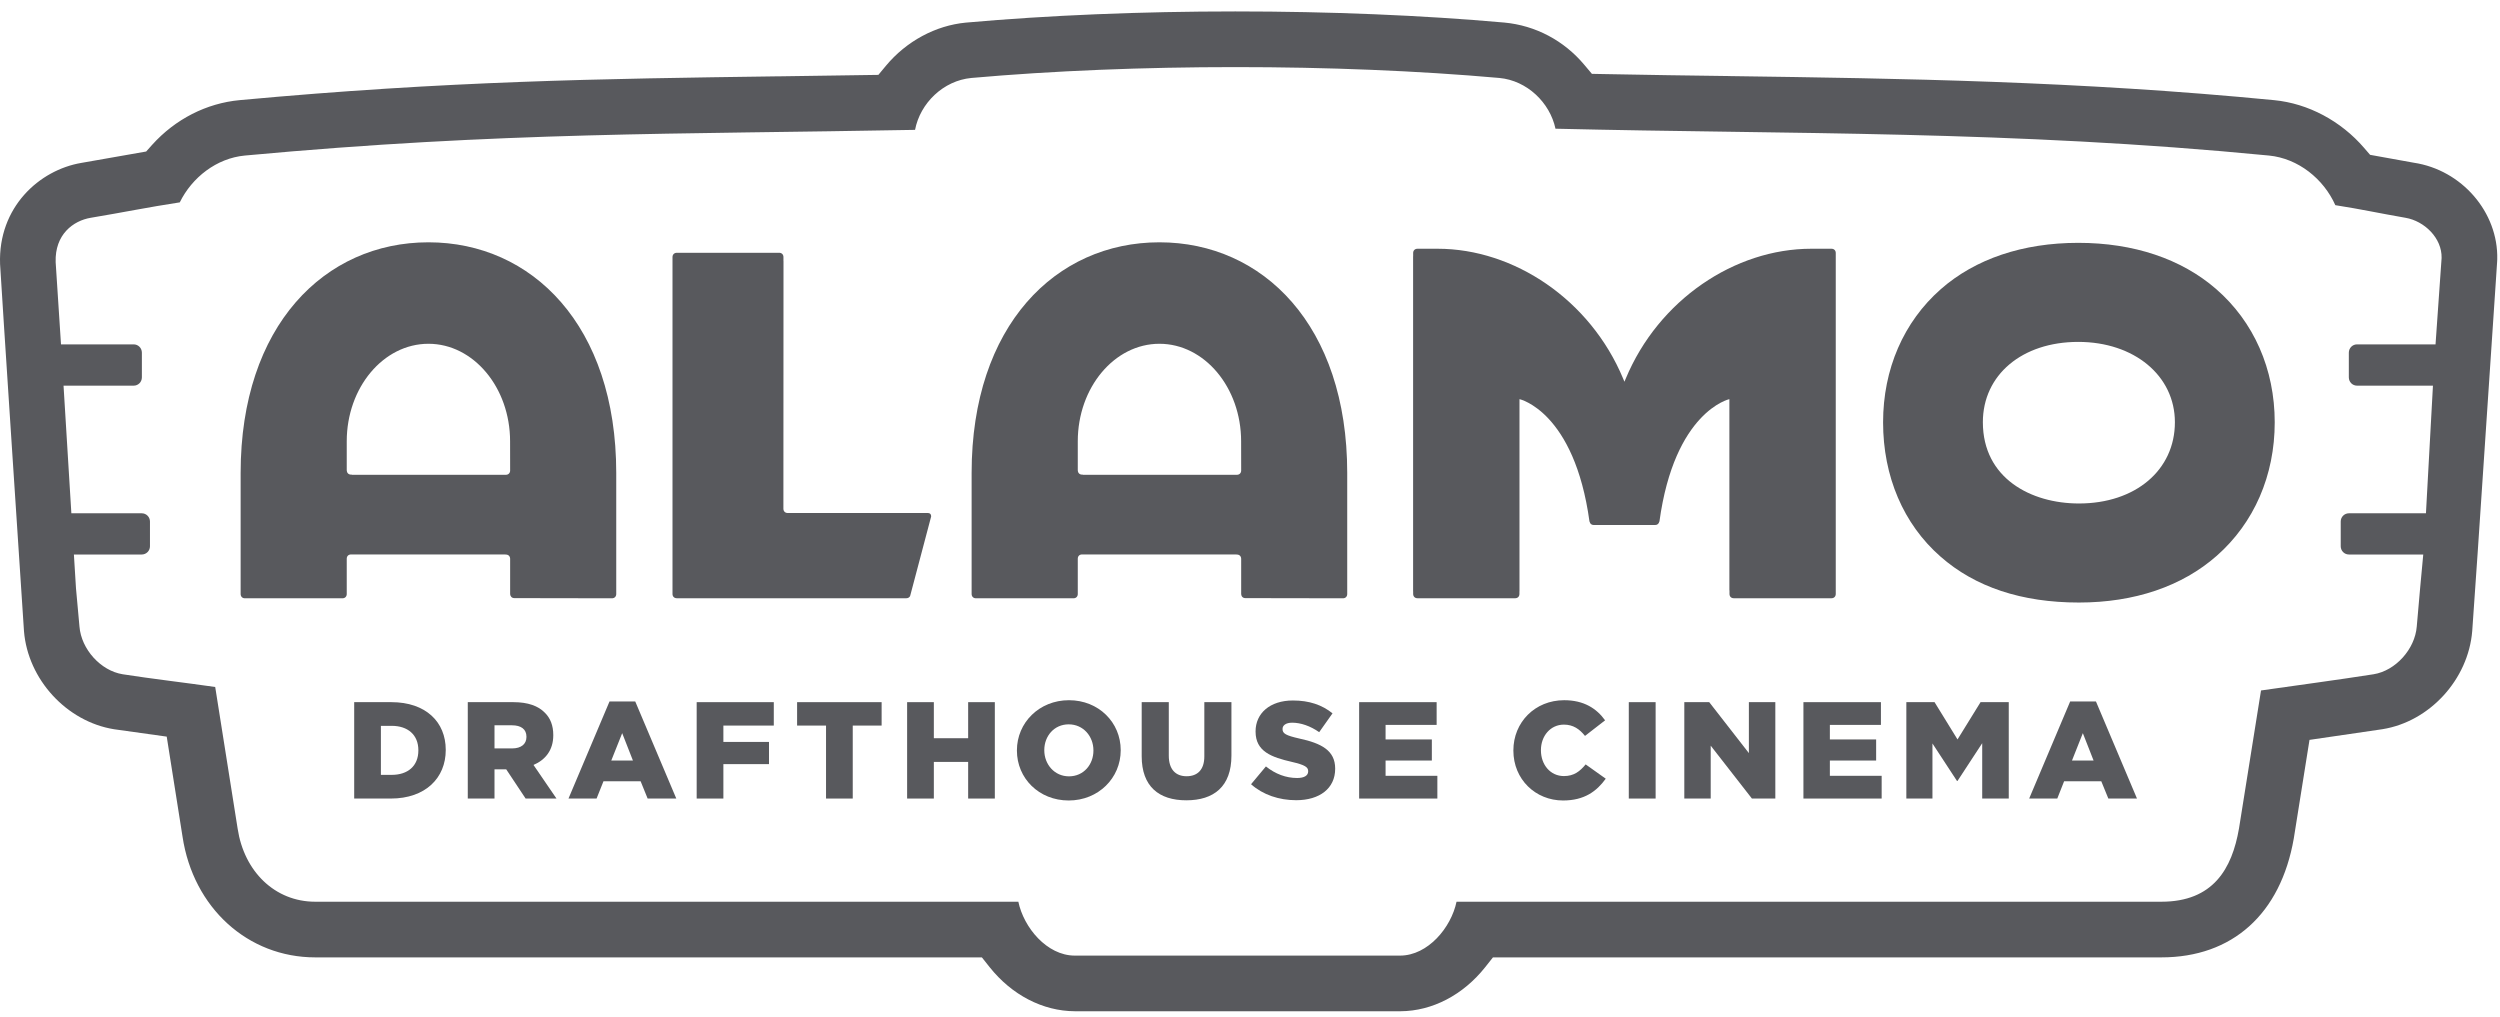 <svg width="145" height="59" viewBox="0 0 145 59" fill="none" xmlns="http://www.w3.org/2000/svg">
<path d="M139.996 9.437C142.782 9.852 144.91 12.316 144.84 15.044C144.84 15.089 144.837 15.137 144.833 15.188L144.776 16.057C143.718 31.934 143.44 35.995 143.389 36.602C143.162 39.404 140.926 41.852 138.184 42.293L133.951 42.913L133.04 48.629C132.276 53.013 129.477 55.528 125.359 55.528H86.591L86.144 56.093C84.862 57.71 83.07 58.643 81.23 58.652H62.336C60.483 58.643 58.684 57.71 57.397 56.093L56.949 55.528H18.284C14.373 55.528 11.207 52.649 10.587 48.527L9.67 42.724L6.615 42.296C3.864 41.852 1.618 39.408 1.391 36.609C1.378 36.449 0.03 15.932 0.004 15.316C-0.114 12.012 2.286 9.862 4.714 9.449L8.478 8.788L8.823 8.401C10.168 6.909 11.973 5.986 13.907 5.807C25.965 4.692 34.829 4.57 45.092 4.427H45.213C46.855 4.404 48.53 4.382 50.258 4.353L50.945 4.343L51.383 3.816C52.572 2.388 54.265 1.477 56.026 1.311C60.78 0.886 66.183 0.663 71.65 0.663C77.117 0.663 82.511 0.886 87.246 1.308C89.058 1.477 90.71 2.35 91.892 3.762L92.33 4.283L93.007 4.296C95.541 4.347 98.062 4.382 100.289 4.411L100.378 4.414C110.28 4.554 120.518 4.701 131.909 5.81C133.871 6.002 135.772 7.011 137.123 8.584L137.465 8.98L139.996 9.437ZM141.613 14.964C141.641 13.808 140.616 12.82 139.52 12.632C137.951 12.36 136.967 12.137 135.449 11.9C134.772 10.379 133.299 9.187 131.596 9.021C116.585 7.561 103.868 7.794 90.218 7.465C89.892 5.941 88.563 4.673 86.968 4.522C77.494 3.682 65.809 3.682 56.336 4.522C54.716 4.676 53.37 5.979 53.073 7.532C39.276 7.794 29.135 7.638 14.204 9.021C12.558 9.175 11.133 10.296 10.427 11.737C8.545 12.025 7.142 12.319 5.26 12.632C4.254 12.801 3.174 13.594 3.228 15.207L3.538 19.974H7.756C8.018 19.974 8.229 20.189 8.229 20.454V21.888C8.229 22.154 8.018 22.368 7.756 22.368H3.685L4.139 29.771H8.225C8.484 29.771 8.698 29.985 8.698 30.247V31.685C8.698 31.947 8.484 32.161 8.225 32.161H4.286L4.407 34.12C4.471 34.775 4.541 35.535 4.609 36.34C4.714 37.657 5.842 38.903 7.114 39.107C8.743 39.363 10.852 39.609 12.482 39.845L13.782 48.054C14.156 50.546 15.942 52.3 18.284 52.3H59.064C59.378 53.802 60.719 55.416 62.327 55.425H81.214C82.821 55.416 84.166 53.802 84.479 52.3H125.359C128.365 52.3 129.458 50.39 129.861 48.054L131.139 40.047C133.235 39.746 135.57 39.436 137.667 39.107C138.938 38.903 140.066 37.657 140.172 36.34C140.274 35.091 140.478 32.912 140.549 32.161H136.235C135.973 32.161 135.762 31.947 135.762 31.685V30.247C135.762 29.985 135.973 29.771 136.235 29.771H140.705L141.111 22.368H136.705C136.443 22.368 136.232 22.154 136.232 21.888V20.454C136.232 20.189 136.443 19.974 136.705 19.974H141.261L141.613 14.964Z" fill="#58595D"/>
<path d="M131.934 24.495C131.934 27.576 130.739 30.327 128.57 32.237C126.557 34.011 123.793 34.947 120.578 34.947C117.262 34.947 114.559 34.052 112.546 32.279C110.399 30.397 109.219 27.633 109.219 24.495C109.219 21.412 110.408 18.671 112.565 16.773C114.565 15.015 117.326 14.085 120.537 14.085C123.748 14.085 126.512 15.009 128.531 16.76C130.723 18.661 131.934 21.409 131.934 24.495ZM120.578 29.202C123.857 29.202 126.144 27.266 126.144 24.489C126.144 21.792 123.786 19.83 120.537 19.83C117.278 19.83 115.006 21.744 115.006 24.489C115.006 27.745 117.805 29.202 120.578 29.202Z" fill="#58595D"/>
<path d="M121.565 40.685L123.945 46.316H122.284L121.875 45.315H119.718L119.322 46.316H117.692L120.07 40.685H121.565ZM121.428 44.111L120.805 42.523L120.175 44.111H121.428Z" fill="#58595D"/>
<path d="M116.508 40.725V46.316H114.968V43.105L113.536 45.294H113.504L112.082 43.121V46.316H110.568V40.725H112.204L113.536 42.888L114.872 40.725H116.508Z" fill="#58595D"/>
<path d="M109.136 44.997V46.316H104.599V40.725H109.094V42.044H106.132V42.888H108.816V44.111H106.132V44.997H109.136Z" fill="#58595D"/>
<path d="M106.474 34.244V34.448C106.474 34.599 106.372 34.698 106.225 34.698H100.56C100.409 34.698 100.31 34.599 100.31 34.448V34.244H100.304V23.15C100.304 23.15 97.122 23.853 96.246 30.256H96.237C96.211 30.375 96.128 30.451 95.997 30.451H92.437C92.31 30.451 92.22 30.375 92.198 30.256H92.191C91.313 23.853 88.13 23.15 88.13 23.15V34.301H88.127V34.448C88.127 34.599 88.028 34.698 87.878 34.698H82.213C82.066 34.698 81.963 34.599 81.963 34.448V34.301H81.96V14.862H81.963V14.673C81.963 14.526 82.066 14.427 82.213 14.427H83.382C87.814 14.427 92.239 17.386 94.144 21.965L94.217 22.14L94.291 21.965C96.195 17.386 100.62 14.427 105.052 14.427H106.225C106.375 14.427 106.474 14.526 106.474 14.673V34.244Z" fill="#58595D"/>
<path d="M102.969 40.725V46.316H101.611L99.221 43.249V46.316H97.69V40.725H99.135L101.435 43.68V40.725H102.969Z" fill="#58595D"/>
<path d="M96.026 40.725H94.47V46.316H96.026V40.725Z" fill="#58595D"/>
<path d="M91.968 44.335L93.134 45.165C92.607 45.891 91.898 46.428 90.658 46.428C89.061 46.428 87.776 45.204 87.776 43.536V43.52C87.776 41.89 89.032 40.612 90.722 40.612C91.866 40.612 92.601 41.092 93.096 41.779L91.93 42.683C91.61 42.283 91.243 42.028 90.706 42.028C89.923 42.028 89.374 42.689 89.374 43.504V43.52C89.374 44.357 89.923 45.012 90.706 45.012C91.291 45.012 91.633 44.74 91.968 44.335Z" fill="#58595D"/>
<path d="M83.367 44.997V46.316H78.83V40.725H83.325V42.044H80.363V42.888H83.047V44.111H80.363V44.997H83.367Z" fill="#58595D"/>
<path d="M78.139 34.212V34.452C78.139 34.599 78.04 34.701 77.893 34.701L72.231 34.691C72.09 34.691 71.998 34.599 71.988 34.462V32.413C71.988 32.266 71.889 32.164 71.739 32.164H71.704V32.161L62.757 32.158C62.61 32.158 62.511 32.257 62.511 32.407V34.452C62.511 34.599 62.412 34.701 62.262 34.701H56.603C56.456 34.701 56.354 34.599 56.354 34.452V27.429C56.354 18.875 61.239 14.054 67.246 14.054C73.254 14.054 78.139 18.875 78.139 27.429V34.212ZM71.988 27.288L71.985 25.595C71.985 22.476 69.86 19.939 67.246 19.939C64.636 19.939 62.511 22.476 62.511 25.595V27.291H62.514C62.521 27.432 62.617 27.528 62.757 27.528H62.799V27.538H71.739C71.889 27.538 71.988 27.435 71.988 27.288Z" fill="#58595D"/>
<path d="M77.44 44.575V44.59C77.44 45.731 76.535 46.412 75.177 46.412C74.19 46.412 73.248 46.099 72.561 45.485L73.423 44.453C73.973 44.894 74.59 45.124 75.235 45.124C75.65 45.124 75.874 44.98 75.874 44.741V44.725C75.874 44.495 75.689 44.367 74.931 44.191C73.743 43.919 72.823 43.584 72.823 42.434V42.418C72.823 41.379 73.647 40.628 74.989 40.628C75.938 40.628 76.679 40.884 77.286 41.373L76.513 42.466C76.002 42.108 75.443 41.916 74.947 41.916C74.573 41.916 74.388 42.076 74.388 42.274V42.29C74.388 42.545 74.58 42.657 75.353 42.833C76.641 43.111 77.44 43.526 77.44 44.575Z" fill="#58595D"/>
<path d="M71.423 40.725V43.824C71.423 45.629 70.394 46.418 68.806 46.418C67.215 46.418 66.218 45.613 66.218 43.862V40.725H67.79V43.83C67.79 44.639 68.199 45.022 68.822 45.022C69.445 45.022 69.851 44.655 69.851 43.872V40.725H71.423Z" fill="#58595D"/>
<path d="M65.001 43.504V43.52C65.001 45.124 63.706 46.428 61.984 46.428C60.259 46.428 58.981 45.14 58.981 43.536V43.52C58.981 41.916 60.275 40.612 62 40.612C63.722 40.612 65.001 41.9 65.001 43.504ZM63.419 43.536V43.52C63.419 42.712 62.837 42.012 61.984 42.012C61.138 42.012 60.569 42.696 60.569 43.504V43.52C60.569 44.325 61.154 45.028 62 45.028C62.853 45.028 63.419 44.341 63.419 43.536Z" fill="#58595D"/>
<path d="M57.7 40.725V46.316H56.153V44.191H54.163V46.316H52.613V40.725H54.163V42.817H56.153V40.725H57.7Z" fill="#58595D"/>
<path d="M54.006 29.934V29.96L52.814 34.468L52.786 34.57C52.747 34.647 52.671 34.698 52.568 34.698H39.257C39.107 34.698 39.005 34.599 39.005 34.452V14.91C39.005 14.763 39.107 14.661 39.257 14.661H45.194C45.341 14.661 45.44 14.763 45.44 14.91V15.147H45.443L45.437 29.506C45.437 29.656 45.539 29.755 45.689 29.755H53.827C53.936 29.755 54.006 29.829 54.006 29.934Z" fill="#58595D"/>
<path d="M51.134 40.725V42.083H49.459V46.316H47.91V42.083H46.232V40.725H51.134Z" fill="#58595D"/>
<path d="M44.88 40.725V42.083H41.956V43.032H44.602V44.319H41.956V46.316H40.407V40.725H44.88Z" fill="#58595D"/>
<path d="M36.844 40.685L39.225 46.316H37.563L37.157 45.315H35.001L34.601 46.316H32.972L35.352 40.685H36.844ZM36.71 44.111L36.087 42.523L35.454 44.111H36.71Z" fill="#58595D"/>
<path d="M35.742 34.212V34.452C35.742 34.599 35.643 34.701 35.493 34.701L29.834 34.691C29.694 34.691 29.598 34.599 29.588 34.462V32.413C29.588 32.266 29.489 32.164 29.339 32.164H29.304V32.161L20.361 32.158C20.21 32.158 20.111 32.257 20.111 32.407V34.452C20.111 34.599 20.012 34.701 19.862 34.701H14.203C14.056 34.701 13.957 34.599 13.957 34.452V27.429C13.957 18.875 18.843 14.054 24.85 14.054C30.854 14.054 35.742 18.875 35.742 27.429V34.212ZM29.588 27.288L29.585 25.595C29.585 22.476 27.46 19.939 24.85 19.939C22.236 19.939 20.111 22.476 20.111 25.595V27.291H20.115C20.121 27.432 20.217 27.528 20.361 27.528H20.402V27.538H29.339C29.489 27.538 29.588 27.435 29.588 27.288Z" fill="#58595D"/>
<path d="M30.943 44.367L32.276 46.316H30.486L29.362 44.623H28.681V46.316H27.131V40.725H29.777C30.63 40.725 31.221 40.948 31.595 41.332C31.924 41.651 32.09 42.083 32.09 42.632V42.648C32.09 43.504 31.637 44.07 30.943 44.367ZM30.534 42.747V42.728C30.534 42.29 30.215 42.067 29.697 42.067H28.681V43.408H29.704C30.231 43.408 30.534 43.153 30.534 42.747Z" fill="#58595D"/>
<path d="M25.853 43.488V43.504C25.853 45.118 24.68 46.316 22.667 46.316H20.543V40.725H22.699C24.696 40.725 25.853 41.875 25.853 43.488ZM24.265 43.527V43.511C24.265 42.616 23.648 42.099 22.722 42.099H22.092V44.942H22.722C23.648 44.942 24.265 44.431 24.265 43.527Z" fill="#58595D"/>
</svg>
